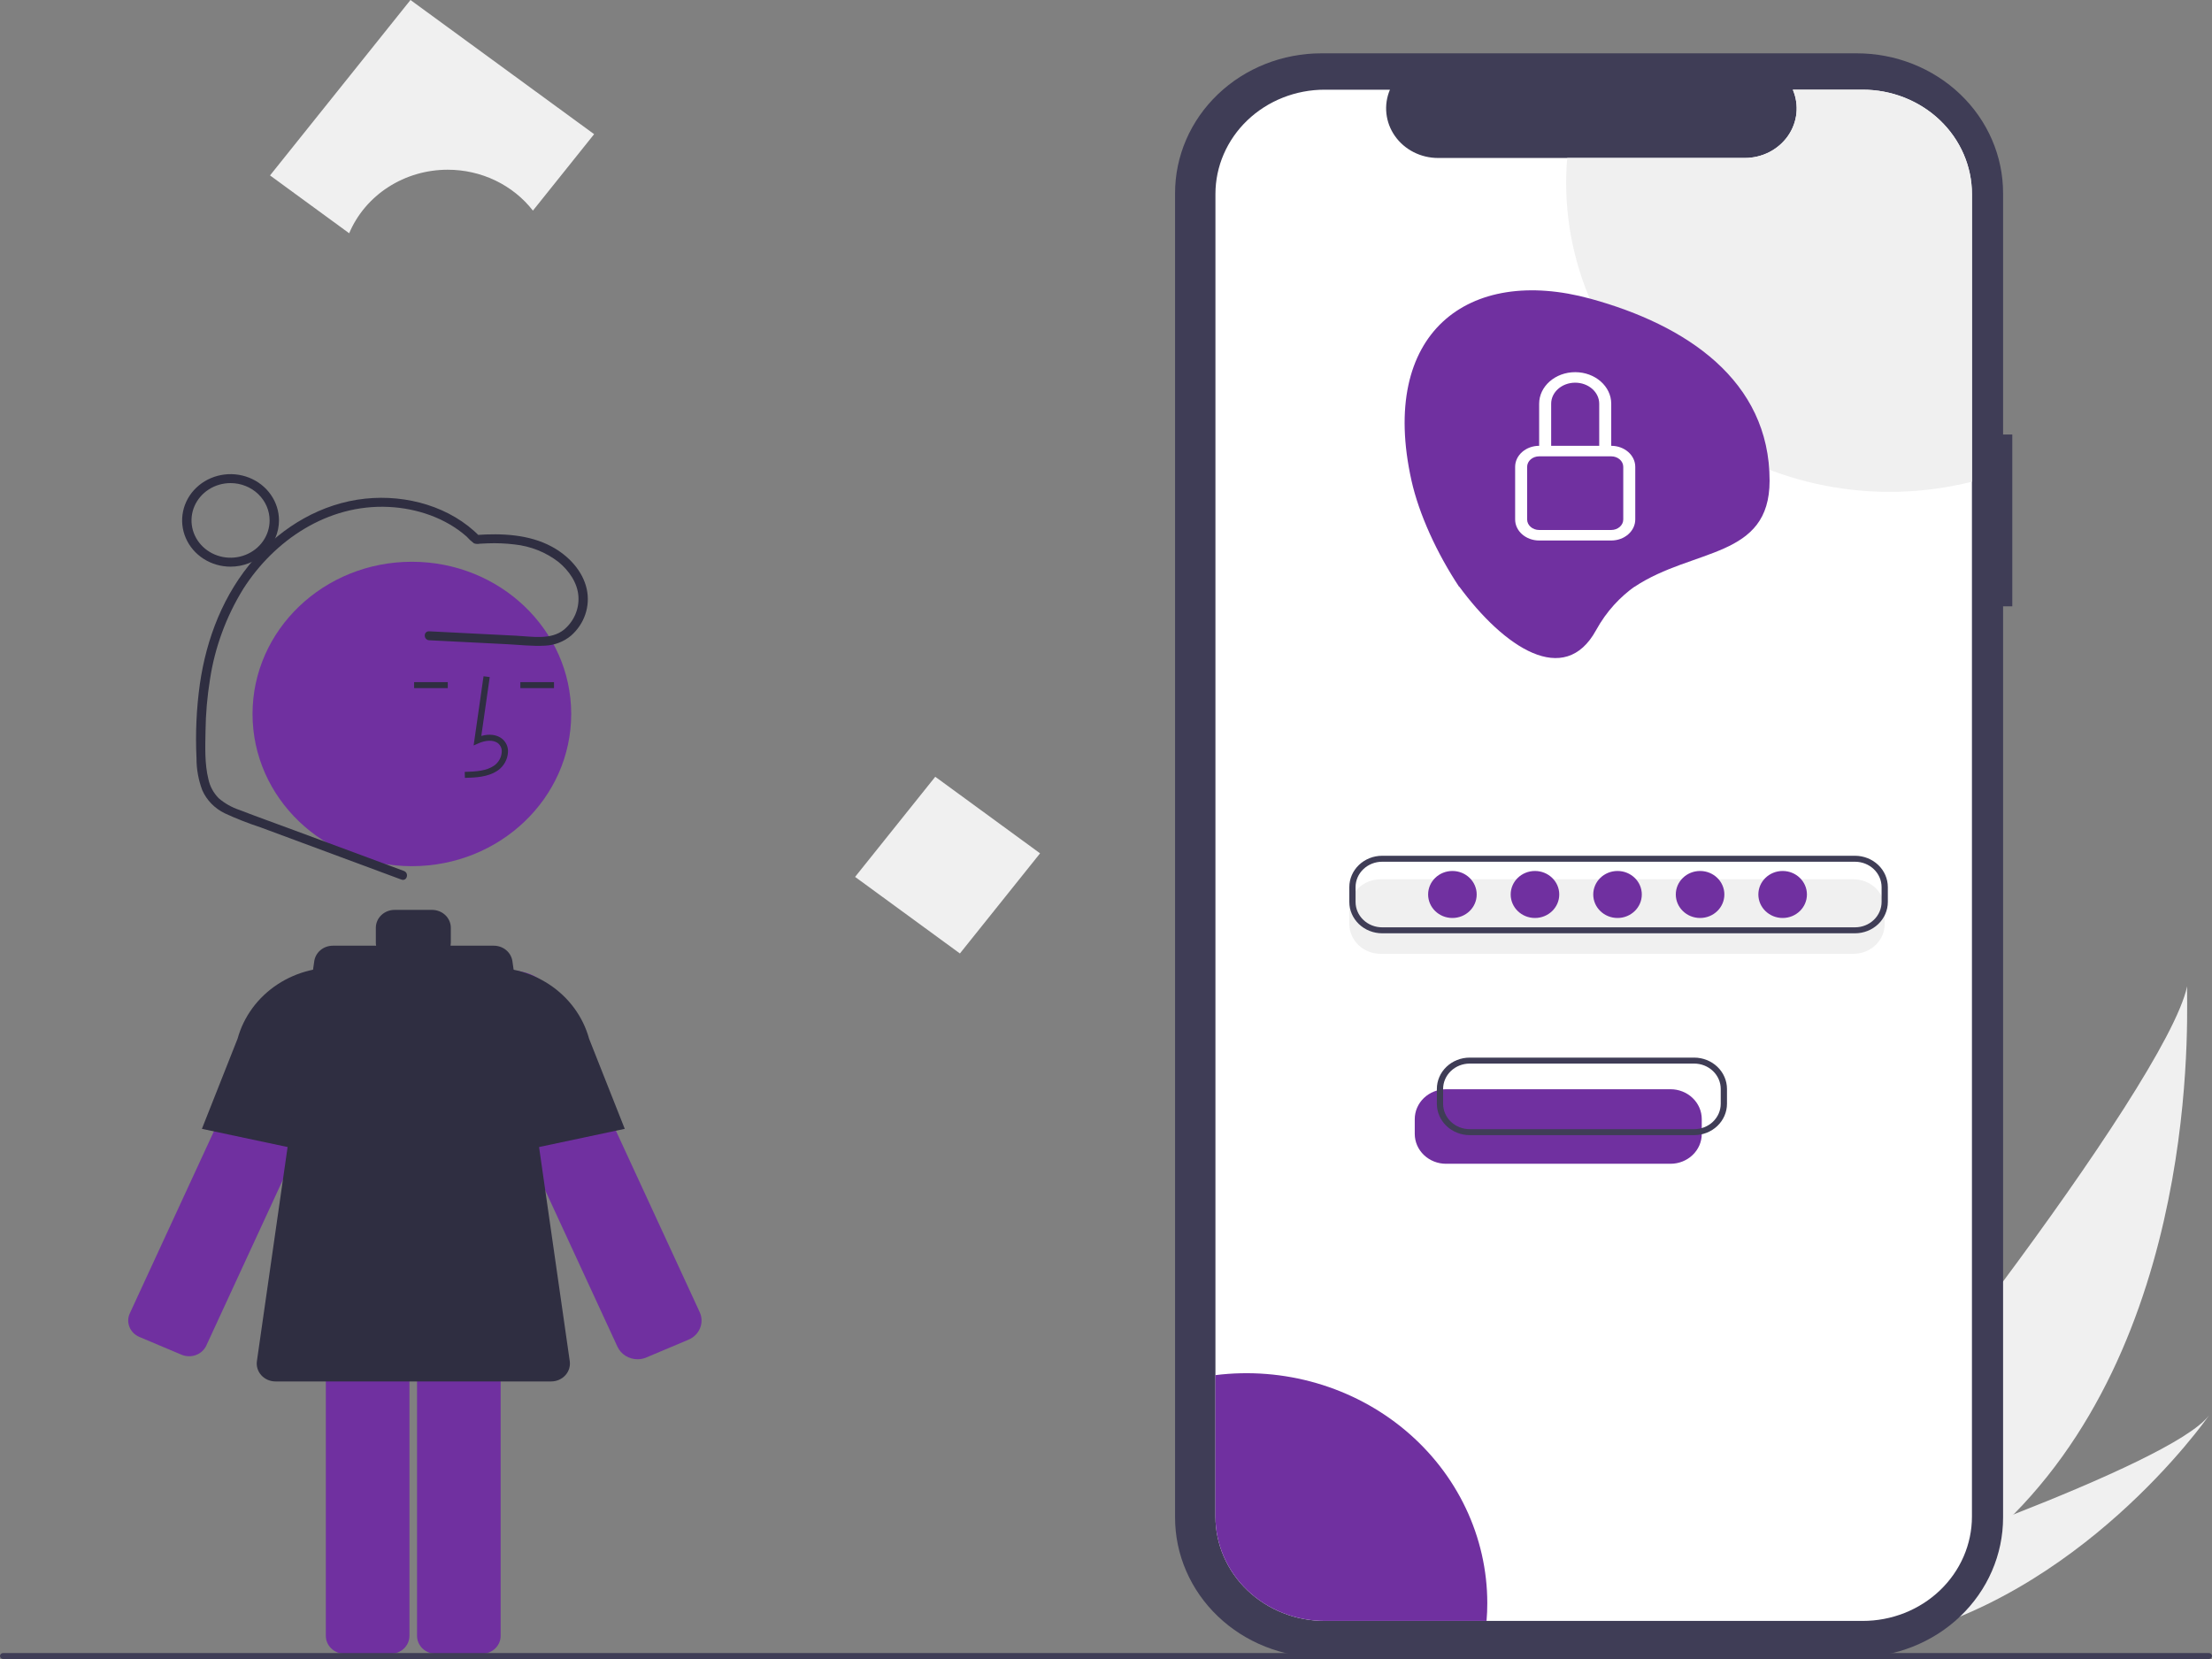 <svg width="1600" height="1200" viewBox="0 0 1600 1200" fill="none" xmlns="http://www.w3.org/2000/svg">
<rect x="0" y="0" width="1600" height="1200" fill="#808080" stroke="none"/>
<g clip-path="url(#clip0_2971_1507)">
<path d="M1456.42 1095.47C1425.75 1126.84 1390.6 1153.93 1352.02 1175.93C1351.13 1176.45 1350.24 1176.94 1349.33 1177.44L1286.87 1124.64C1287.53 1124.05 1288.25 1123.4 1289.04 1122.68C1335.58 1080.47 1566.62 785.307 1582.02 713.431C1580.95 719.419 1595.91 954.245 1456.42 1095.47Z" fill="#F0F0F0"/>
<path d="M1364.07 1186.12C1362.89 1186.39 1361.69 1186.64 1360.48 1186.87L1313.62 1147.25C1314.54 1146.95 1315.61 1146.59 1316.83 1146.18C1336.94 1139.38 1396.82 1118.85 1456.41 1095.47C1520.45 1070.33 1584.17 1041.93 1597.88 1023.74C1594.94 1027.97 1504.38 1156.15 1364.07 1186.12Z" fill="#F0F0F0"/>
<path d="M1455.55 314.276H1448.88V139.644C1448.88 126.371 1446.14 113.228 1440.82 100.965C1435.51 88.703 1427.71 77.561 1417.89 68.175C1408.06 58.79 1396.4 51.345 1383.56 46.266C1370.73 41.186 1356.97 38.572 1343.07 38.572H955.764C941.87 38.572 928.111 41.186 915.274 46.265C902.437 51.345 890.773 58.79 880.948 68.175C871.123 77.561 863.33 88.703 858.013 100.965C852.695 113.228 849.959 126.371 849.958 139.644V1097.69C849.958 1110.96 852.695 1124.11 858.012 1136.37C863.33 1148.63 871.123 1159.77 880.948 1169.16C890.773 1178.54 902.437 1185.99 915.274 1191.07C928.111 1196.15 941.869 1198.76 955.764 1198.76H1343.07C1356.97 1198.76 1370.73 1196.15 1383.56 1191.07C1396.4 1185.99 1408.06 1178.54 1417.89 1169.16C1427.71 1159.77 1435.51 1148.63 1440.82 1136.37C1446.14 1124.11 1448.88 1110.96 1448.88 1097.69V438.583H1455.55V314.276Z" fill="#3F3D56"/>
<path d="M1426.36 140.339V1096.99C1426.36 1106.9 1424.31 1116.72 1420.34 1125.88C1416.37 1135.03 1410.55 1143.35 1403.21 1150.36C1395.87 1157.37 1387.16 1162.93 1377.57 1166.72C1367.98 1170.51 1357.71 1172.46 1347.33 1172.45H958.157C947.782 1172.46 937.509 1170.5 927.924 1166.71C918.339 1162.92 909.63 1157.36 902.294 1150.35C894.959 1143.35 889.139 1135.03 885.17 1125.87C881.2 1116.71 879.157 1106.9 879.158 1096.99V140.339C879.157 130.428 881.2 120.615 885.17 111.459C889.139 102.303 894.959 93.983 902.294 86.976C909.63 79.968 918.339 74.409 927.924 70.617C937.509 66.825 947.782 64.874 958.157 64.874H1005.38C1003.07 70.32 1002.18 76.226 1002.82 82.073C1003.45 87.921 1005.57 93.53 1009.01 98.408C1012.44 103.286 1017.08 107.284 1022.51 110.049C1027.94 112.815 1034 114.263 1040.15 114.267H1262.03C1268.19 114.272 1274.25 112.83 1279.69 110.068C1285.12 107.305 1289.76 103.307 1293.2 98.426C1296.63 93.544 1298.76 87.931 1299.39 82.079C1300.01 76.228 1299.12 70.32 1296.79 64.874H1347.33C1357.71 64.871 1367.98 66.82 1377.57 70.611C1387.16 74.402 1395.87 79.96 1403.21 86.968C1410.55 93.976 1416.37 102.296 1420.34 111.454C1424.31 120.611 1426.36 130.426 1426.36 140.339V140.339Z" fill="white"/>
<path d="M1340.67 689.921H998.599C992.607 689.915 986.863 687.638 982.626 683.591C978.39 679.544 976.007 674.057 976 668.333V657.588C976.007 651.864 978.39 646.377 982.626 642.33C986.863 638.283 992.607 636.006 998.599 636H1340.67C1346.66 636.006 1352.41 638.283 1356.64 642.33C1360.88 646.377 1363.26 651.864 1363.27 657.588V668.333C1363.26 674.057 1360.88 679.544 1356.64 683.591C1352.41 687.638 1346.66 689.915 1340.67 689.921Z" fill="#F0F0F0"/>
<path d="M1341.8 675.08H999.729C993.438 675.073 987.406 672.683 982.958 668.433C978.509 664.184 976.007 658.422 976 652.413V641.667C976.007 635.658 978.509 629.896 982.958 625.647C987.406 621.397 993.438 619.007 999.729 619H1341.8C1348.09 619.007 1354.12 621.397 1358.57 625.647C1363.02 629.896 1365.52 635.658 1365.53 641.667V652.413C1365.52 658.422 1363.02 664.184 1358.57 668.433C1354.12 672.683 1348.09 675.073 1341.8 675.08V675.08ZM999.729 623.318C994.636 623.323 989.753 625.258 986.152 628.698C982.551 632.138 980.525 636.802 980.52 641.667V652.413C980.525 657.278 982.551 661.942 986.152 665.382C989.753 668.822 994.636 670.757 999.729 670.762H1341.8C1346.89 670.757 1351.78 668.822 1355.38 665.382C1358.98 661.942 1361 657.278 1361.01 652.413V641.667C1361 636.802 1358.98 632.138 1355.38 628.698C1351.78 625.258 1346.89 623.323 1341.8 623.318H999.729Z" fill="#3F3D56"/>
<path d="M1426.36 140.339V348.424C1391.74 357.122 1355.5 358.12 1320.43 351.341C1285.35 344.561 1252.36 330.185 1224.01 309.318C1195.66 288.451 1172.7 261.65 1156.89 230.976C1141.09 200.302 1132.86 166.573 1132.84 132.384C1132.84 126.281 1133.09 120.242 1133.61 114.267H1262.03C1268.19 114.272 1274.25 112.83 1279.69 110.068C1285.12 107.305 1289.76 103.307 1293.2 98.426C1296.63 93.544 1298.76 87.931 1299.39 82.079C1300.01 76.228 1299.12 70.32 1296.79 64.874H1347.33C1357.71 64.871 1367.98 66.82 1377.57 70.611C1387.16 74.402 1395.87 79.96 1403.21 86.968C1410.55 93.976 1416.37 102.296 1420.34 111.454C1424.31 120.611 1426.36 130.426 1426.36 140.339V140.339Z" fill="#F0F0F0"/>
<path d="M1075.8 1159.46C1075.8 1163.85 1075.63 1168.18 1075.26 1172.45H958.157C947.782 1172.45 937.509 1170.5 927.924 1166.71C918.339 1162.92 909.63 1157.36 902.294 1150.35C894.959 1143.35 889.139 1135.03 885.17 1125.87C881.2 1116.71 879.157 1106.9 879.158 1096.99V994.664C903.704 991.614 928.648 993.598 952.328 1000.48C976.009 1007.36 997.881 1018.99 1016.49 1034.58C1035.1 1050.18 1050.01 1069.38 1060.24 1090.91C1070.46 1112.45 1075.77 1135.81 1075.8 1159.46H1075.8Z" fill="#7030A0"/>
<path d="M131.348 979.914C134.638 981.296 138.368 981.376 141.72 980.134C145.071 978.893 147.77 976.433 149.226 973.293L254.716 744.906C257.13 739.68 257.868 733.887 256.836 728.26C255.803 722.633 253.047 717.425 248.916 713.294C244.785 709.163 239.465 706.295 233.627 705.053C227.79 703.811 221.698 704.251 216.123 706.316H216.122C209.68 708.666 204.29 713.076 200.868 718.794C200.323 719.699 199.83 720.631 199.389 721.586L93.899 949.972C93.18 951.529 92.789 953.205 92.748 954.906C92.707 956.606 93.018 958.298 93.662 959.884C94.305 961.47 95.27 962.919 96.5 964.149C97.73 965.379 99.202 966.365 100.831 967.052L131.348 979.914Z" fill="#7030A0"/>
<path d="M250.385 838.67L146.042 816.519L171.868 751.255C176.268 735.303 186.506 721.386 200.727 712.028C214.948 702.669 232.209 698.49 249.38 700.247L250.385 700.354L250.385 838.67Z" fill="#2F2E41"/>
<path d="M461.141 983.18C458.072 983.175 455.071 982.321 452.499 980.721C449.927 979.121 447.896 976.843 446.651 974.164L341.162 745.777C337.807 738.51 337.495 730.292 340.29 722.812C343.085 715.332 348.775 709.161 356.189 705.566C363.603 701.972 372.177 701.229 380.147 703.489C388.117 705.75 394.877 710.842 399.036 717.719V717.718C399.621 718.689 400.151 719.69 400.624 720.715L506.113 949.102C507.807 952.768 507.906 956.928 506.39 960.664C504.873 964.401 501.865 967.409 498.026 969.027L466.475 982.325L466.459 982.291C464.754 982.879 462.954 983.18 461.141 983.18V983.18Z" fill="#7030A0"/>
<path d="M315.221 904.754C311.627 904.758 308.18 906.124 305.638 908.552C303.096 910.98 301.666 914.273 301.662 917.707V1183.27C301.666 1186.7 303.096 1189.99 305.638 1192.42C308.18 1194.85 311.627 1196.22 315.221 1196.22H348.576C352.171 1196.22 355.618 1194.85 358.16 1192.42C360.702 1189.99 362.132 1186.7 362.136 1183.27V917.707C362.132 914.273 360.702 910.98 358.16 908.552C355.618 906.124 352.171 904.758 348.576 904.754H315.221Z" fill="#7030A0"/>
<path d="M249.25 904.754C245.655 904.758 242.209 906.124 239.667 908.552C237.125 910.98 235.695 914.273 235.691 917.707V1183.27C235.695 1186.7 237.125 1189.99 239.667 1192.42C242.209 1194.85 245.655 1196.22 249.25 1196.22H282.605C286.2 1196.22 289.647 1194.85 292.189 1192.42C294.731 1189.99 296.161 1186.7 296.165 1183.27V917.707C296.161 914.273 294.731 910.98 292.189 908.552C289.647 906.124 286.2 904.758 282.605 904.754H249.25Z" fill="#7030A0"/>
<path d="M297.917 626.532C361.57 626.532 413.171 577.24 413.171 516.434C413.171 455.629 361.57 406.336 297.917 406.336C234.263 406.336 182.662 455.629 182.662 516.434C182.662 577.24 234.263 626.532 297.917 626.532Z" fill="#7030A0"/>
<path d="M336.271 562.651C343.742 562.453 353.04 562.205 360.203 557.207C362.336 555.657 364.089 553.681 365.338 551.417C366.587 549.152 367.303 546.654 367.435 544.097C367.565 542.28 367.252 540.459 366.523 538.776C365.794 537.094 364.667 535.595 363.231 534.397C359.489 531.377 354.026 530.669 348.139 532.322L354.239 489.738L349.761 489.152L342.59 539.215L346.329 537.575C350.664 535.676 356.615 534.709 360.313 537.695C361.221 538.475 361.929 539.445 362.381 540.529C362.832 541.613 363.016 542.782 362.918 543.945C362.809 545.848 362.271 547.706 361.343 549.393C360.414 551.08 359.116 552.555 357.537 553.72C351.963 557.61 344.551 558.111 336.145 558.336L336.271 562.651Z" fill="#2F2E41"/>
<path d="M400.726 493.411H376.384V497.729H400.726V493.411Z" fill="#2F2E41"/>
<path d="M323.89 493.411H299.548V497.729H323.89V493.411Z" fill="#2F2E41"/>
<path d="M412.117 984.522L370.634 695.244C370.189 692.142 368.583 689.299 366.114 687.241C363.644 685.183 360.477 684.049 357.2 684.05H325.888C326.018 683.337 326.086 682.614 326.091 681.891V671.097C326.091 667.662 324.662 664.367 322.119 661.938C319.577 659.509 316.128 658.144 312.532 658.144H285.413C281.817 658.144 278.368 659.509 275.825 661.938C273.282 664.367 271.854 667.662 271.854 671.097V681.891C271.858 682.614 271.926 683.337 272.057 684.05H240.745C237.468 684.05 234.301 685.183 231.831 687.242C229.361 689.3 227.755 692.142 227.31 695.244L185.828 984.522C185.565 986.354 185.716 988.219 186.271 989.991C186.826 991.763 187.771 993.401 189.044 994.795C190.316 996.188 191.887 997.305 193.649 998.071C195.412 998.836 197.325 999.233 199.261 999.233H398.683C400.619 999.233 402.533 998.836 404.295 998.071C406.058 997.305 407.628 996.188 408.901 994.795C410.174 993.401 411.119 991.763 411.674 989.991C412.228 988.219 412.38 986.354 412.117 984.522V984.522Z" fill="#2F2E41"/>
<path d="M347.56 838.669V700.353L348.565 700.247C365.757 698.491 383.037 702.684 397.267 712.065C411.497 721.445 421.733 735.39 426.114 751.367L451.903 816.519L347.56 838.669Z" fill="#2F2E41"/>
<path d="M292.113 629.968L212.394 600.41C199.359 595.577 186.25 590.89 173.284 585.891C167.729 584.042 162.613 581.161 158.229 577.415C154.413 573.556 151.812 568.747 150.724 563.541C147.959 552.377 148.459 540.171 148.656 528.779C148.809 516.316 149.883 503.878 151.869 491.56C155.35 468.411 163.526 446.133 175.938 425.975C198.294 390.934 236.813 364.571 281.119 366.675C301.632 367.649 322.262 374.68 337.502 388.077C339.092 389.892 340.875 391.544 342.824 393.005C344.179 393.49 345.653 393.584 347.063 393.277C348.923 393.162 350.784 393.075 352.647 393.015C359.111 392.754 365.586 393.014 372.004 393.79C383.7 394.998 394.786 399.395 403.937 406.457C411.553 412.715 417.75 421.55 418.388 431.369C418.696 435.876 417.916 440.391 416.108 444.564C414.3 448.738 411.512 452.459 407.96 455.441C398.449 463.098 384.88 460.406 373.471 459.829L331.677 457.714L310.502 456.642C306.142 456.421 306.154 462.899 310.502 463.119L366.784 465.967C375.829 466.425 385.15 467.546 394.202 467.028C401.157 466.727 407.798 464.175 413.034 459.791C417.816 455.595 421.377 450.287 423.372 444.385C425.367 438.482 425.727 432.187 424.416 426.112C421.515 412.862 411.192 401.902 399.09 395.381C382.625 386.509 362.959 385.659 344.535 386.971L346.932 387.919C326.091 366.551 294.167 357.529 264.197 360.686C232.553 364.02 204.409 380.884 184.188 403.943C161.642 429.653 149.356 461.711 144.58 494.677C142.094 512.475 141.276 530.449 142.135 548.387C142.099 556.297 143.516 564.153 146.321 571.596C149.52 578.84 155.306 584.765 162.648 588.318C171.066 592.2 179.721 595.596 188.565 598.488L217.935 609.378L275.626 630.768L290.311 636.213C294.38 637.722 296.143 631.462 292.113 629.968Z" fill="#2F2E41"/>
<path d="M166.769 409.883C159.841 409.883 153.069 407.921 147.308 404.244C141.548 400.567 137.058 395.342 134.407 389.227C131.756 383.113 131.062 376.385 132.414 369.894C133.765 363.403 137.101 357.441 142 352.762C146.899 348.082 153.141 344.895 159.935 343.604C166.73 342.313 173.773 342.975 180.174 345.508C186.574 348.041 192.045 352.329 195.894 357.832C199.743 363.335 201.797 369.804 201.797 376.422C201.787 385.294 198.093 393.799 191.526 400.072C184.959 406.345 176.056 409.873 166.769 409.883ZM166.769 349.437C161.182 349.437 155.72 351.02 151.075 353.985C146.429 356.95 142.809 361.165 140.671 366.096C138.533 371.026 137.973 376.452 139.063 381.687C140.153 386.921 142.844 391.729 146.794 395.503C150.745 399.277 155.778 401.847 161.258 402.889C166.738 403.93 172.418 403.395 177.579 401.353C182.741 399.311 187.153 395.852 190.257 391.414C193.361 386.977 195.018 381.759 195.018 376.422C195.009 369.268 192.03 362.409 186.734 357.35C181.439 352.291 174.258 349.445 166.769 349.437V349.437Z" fill="#2F2E41"/>
<path d="M752.315 617.246L676.498 561.854L618.511 634.279L694.328 689.671L752.315 617.246Z" fill="#F0F0F0"/>
<path d="M323.831 122.765C335.81 122.756 347.625 125.426 358.33 130.563C369.034 135.7 378.331 143.159 385.475 152.345L429.746 97.05L296.912 0L195.318 126.891L252.569 168.72C258.298 155.146 268.144 143.519 280.842 135.33C293.54 127.141 308.511 122.766 323.831 122.765V122.765Z" fill="#F0F0F0"/>
<path d="M1597.74 1200H2.26C1.661 1200 1.086 1199.77 0.662 1199.37C0.238 1198.96 0 1198.41 0 1197.84C0 1197.27 0.238 1196.72 0.662 1196.31C1.086 1195.91 1.661 1195.68 2.26 1195.68H1597.74C1598.34 1195.68 1598.91 1195.91 1599.34 1196.31C1599.76 1196.72 1600 1197.27 1600 1197.84C1600 1198.41 1599.76 1198.96 1599.34 1199.37C1598.91 1199.77 1598.34 1200 1597.74 1200Z" fill="#3F3D56"/>
<path d="M1208.33 841.79H1045.93C1039.94 841.784 1034.2 839.507 1029.96 835.46C1025.72 831.413 1023.34 825.926 1023.33 820.202V809.457C1023.34 803.734 1025.72 798.246 1029.96 794.199C1034.2 790.152 1039.94 787.876 1045.93 787.869H1208.33C1214.32 787.876 1220.07 790.152 1224.31 794.199C1228.54 798.246 1230.93 803.734 1230.93 809.457V820.202C1230.93 825.926 1228.54 831.413 1224.31 835.46C1220.07 839.507 1214.32 841.784 1208.33 841.79V841.79Z" fill="#7030A0"/>
<path d="M1225.44 821.076H1063.04C1056.75 821.069 1050.72 818.679 1046.27 814.429C1041.82 810.18 1039.32 804.418 1039.32 798.409V787.663C1039.32 781.654 1041.82 775.892 1046.27 771.643C1050.72 767.393 1056.75 765.003 1063.04 764.996H1225.44C1231.74 765.003 1237.77 767.393 1242.22 771.643C1246.66 775.892 1249.17 781.654 1249.17 787.663V798.409C1249.17 804.418 1246.66 810.18 1242.22 814.429C1237.77 818.679 1231.74 821.069 1225.44 821.076V821.076ZM1063.04 769.314C1057.95 769.319 1053.07 771.254 1049.47 774.694C1045.87 778.134 1043.84 782.798 1043.84 787.663V798.409C1043.84 803.274 1045.87 807.938 1049.47 811.378C1053.07 814.818 1057.95 816.753 1063.04 816.759H1225.44C1230.54 816.753 1235.42 814.818 1239.02 811.378C1242.62 807.938 1244.65 803.274 1244.65 798.409V787.663C1244.65 782.798 1242.62 778.134 1239.02 774.694C1235.42 771.254 1230.54 769.319 1225.44 769.314H1063.04Z" fill="#3F3D56"/>
<path d="M1280 347.716C1280 275.023 1219.55 235.036 1150.5 216.096C1061.96 191.816 997.121 240.949 1020.99 347.716C1026.4 371.913 1039.34 400.176 1055.35 424.348H1182.44C1224.89 396.261 1280 404.139 1280 347.716Z" fill="#7030A0"/>
<path d="M1154.43 455.918C1162.19 441.828 1172.01 431.662 1182.84 423.922H1055.23C1088.08 468.666 1131.63 497.379 1154.43 455.918Z" fill="#7030A0"/>
<path d="M1139.38 276.806C1148.98 276.806 1156.76 283.621 1156.76 292.028V322.471H1122V292.028C1122 283.621 1129.78 276.806 1139.38 276.806ZM1165.45 322.471V292.028C1165.45 279.417 1153.78 269.198 1139.38 269.198C1124.99 269.198 1113.31 279.417 1113.31 292.028V322.471C1103.72 322.471 1095.94 329.286 1095.94 337.688V375.739C1095.94 384.146 1103.72 390.961 1113.31 390.961H1165.45C1175.05 390.961 1182.83 384.146 1182.83 375.739V337.688C1182.83 329.286 1175.05 322.471 1165.45 322.471ZM1113.31 330.079H1165.45C1170.25 330.079 1174.15 333.484 1174.15 337.688V375.739C1174.15 379.943 1170.25 383.352 1165.45 383.352H1113.31C1108.52 383.352 1104.62 379.943 1104.62 375.739V337.688C1104.62 333.484 1108.52 330.079 1113.31 330.079Z" fill="white"/>
<path d="M1050.56 664C1060.26 664 1068.13 656.389 1068.13 647C1068.13 637.611 1060.26 630 1050.56 630C1040.86 630 1033 637.611 1033 647C1033 656.389 1040.86 664 1050.56 664Z" fill="#7030A0"/>
<path d="M1110.28 664C1119.98 664 1127.85 656.389 1127.85 647C1127.85 637.611 1119.98 630 1110.28 630C1100.58 630 1092.72 637.611 1092.72 647C1092.72 656.389 1100.58 664 1110.28 664Z" fill="#7030A0"/>
<path d="M1170 664C1179.7 664 1187.56 656.389 1187.56 647C1187.56 637.611 1179.7 630 1170 630C1160.3 630 1152.44 637.611 1152.44 647C1152.44 656.389 1160.3 664 1170 664Z" fill="#7030A0"/>
<path d="M1289.44 664C1299.14 664 1307 656.389 1307 647C1307 637.611 1299.14 630 1289.44 630C1279.74 630 1271.87 637.611 1271.87 647C1271.87 656.389 1279.74 664 1289.44 664Z" fill="#7030A0"/>
<path d="M1229.72 664C1239.42 664 1247.28 656.389 1247.28 647C1247.28 637.611 1239.42 630 1229.72 630C1220.02 630 1212.15 637.611 1212.15 647C1212.15 656.389 1220.02 664 1229.72 664Z" fill="#7030A0"/>
</g>
<defs>
<clipPath id="clip0_2971_1507">
<rect width="1600" height="1200" fill="white"/>
</clipPath>
</defs>
</svg>
